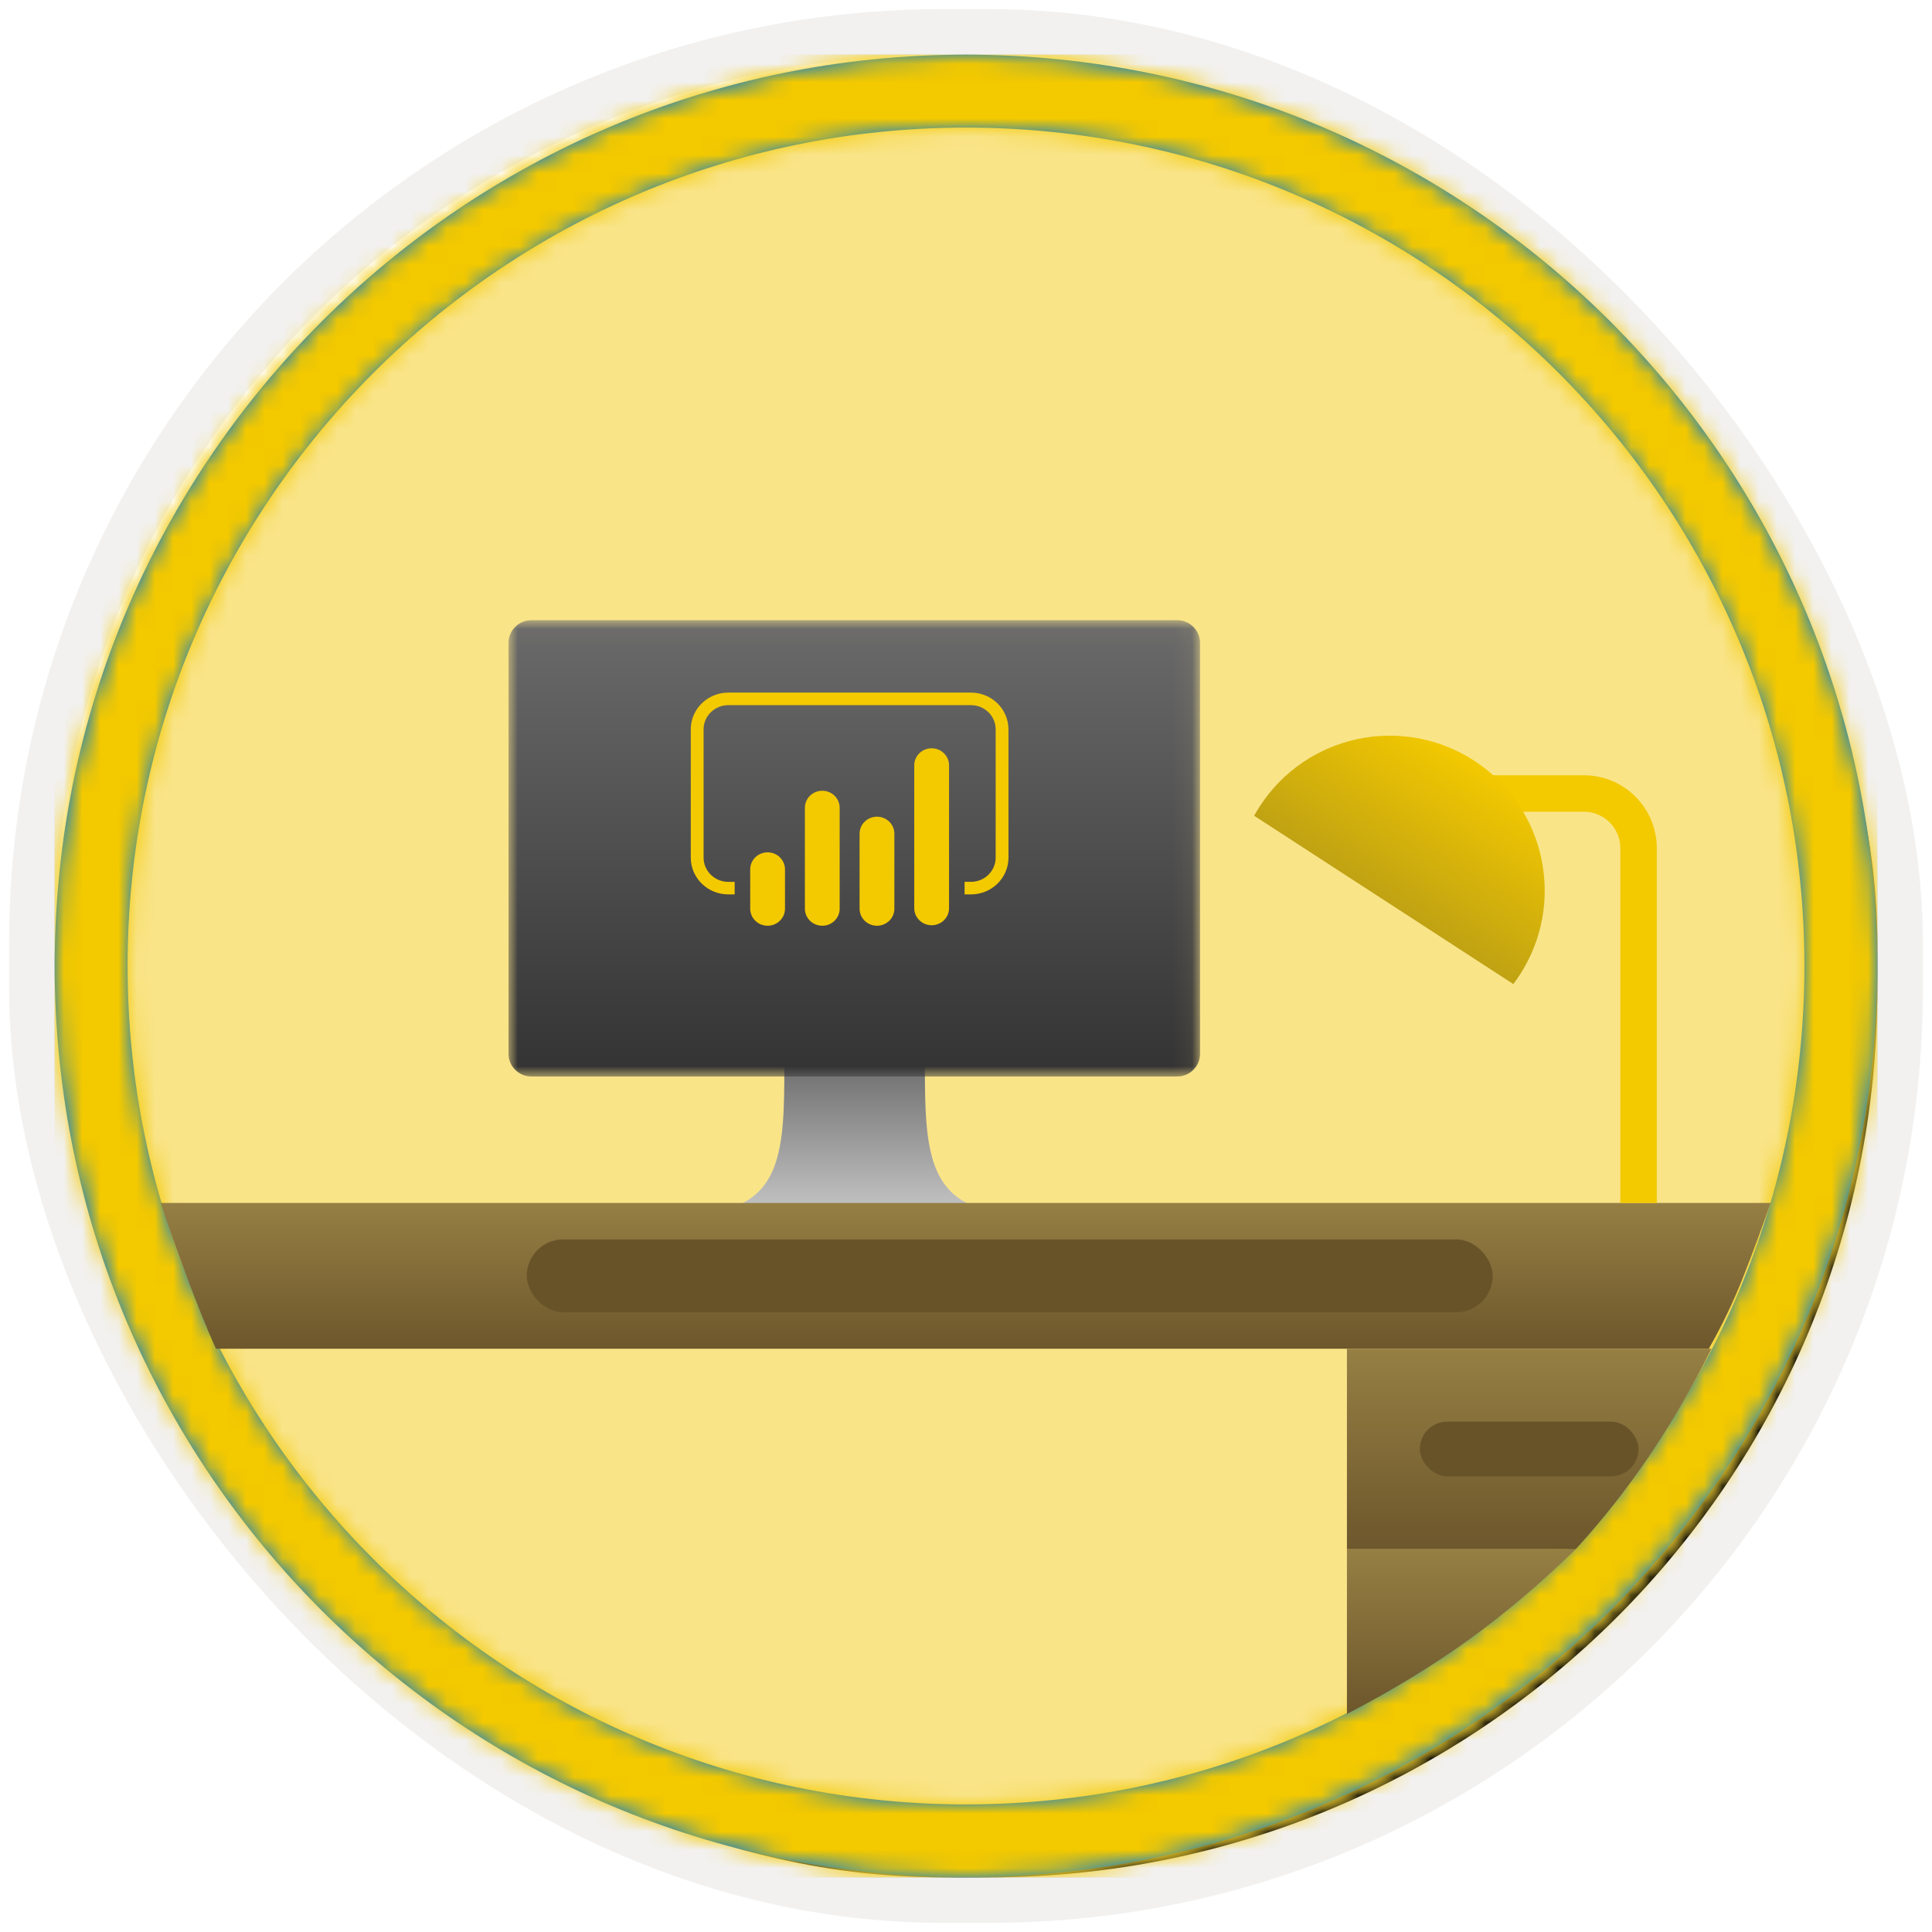<?xml version="1.0" encoding="UTF-8"?>
<svg width="106px" height="106px" viewBox="0 0 106 106" version="1.1" xmlns="http://www.w3.org/2000/svg" xmlns:xlink="http://www.w3.org/1999/xlink">
    <title>NA/Create-and-manage-workspaces-in-Power-BI</title>
    <defs>
        <rect id="path-1" x="0" y="0" width="100" height="100" rx="50"></rect>
        <filter x="-2.8%" y="-2.8%" width="106.0%" height="106.0%" filterUnits="objectBoundingBox" id="filter-3">
            <feMorphology radius="2.5" operator="dilate" in="SourceAlpha" result="shadowSpreadOuter1"></feMorphology>
            <feOffset dx="0.5" dy="0.5" in="shadowSpreadOuter1" result="shadowOffsetOuter1"></feOffset>
            <feMorphology radius="1" operator="erode" in="SourceAlpha" result="shadowInner"></feMorphology>
            <feOffset dx="0.5" dy="0.5" in="shadowInner" result="shadowInner"></feOffset>
            <feComposite in="shadowOffsetOuter1" in2="shadowInner" operator="out" result="shadowOffsetOuter1"></feComposite>
            <feColorMatrix values="0 0 0 0 0.822   0 0 0 0 0.832   0 0 0 0 0.836  0 0 0 1 0" type="matrix" in="shadowOffsetOuter1"></feColorMatrix>
        </filter>
        <linearGradient x1="50%" y1="0%" x2="50%" y2="100%" id="linearGradient-4">
            <stop stop-color="#4E4E57" offset="0%"></stop>
            <stop stop-color="#2E2E34" offset="100%"></stop>
        </linearGradient>
        <rect id="path-5" x="0" y="0" width="100" height="100"></rect>
        <path d="M50,0 C77.614,0 100,22.386 100,50 C100,77.614 77.614,100 50,100 C22.386,100 0,77.614 0,50 C0,22.386 22.386,0 50,0 Z M50,4 C24.595,4 4,24.595 4,50 C4,75.405 24.595,96 50,96 C75.405,96 96,75.405 96,50 C96,24.595 75.405,4 50,4 Z" id="path-6"></path>
        <filter x="-31.6%" y="-34.5%" width="163.2%" height="169.6%" filterUnits="objectBoundingBox" id="filter-8">
            <feOffset dx="0" dy="2" in="SourceAlpha" result="shadowOffsetOuter1"></feOffset>
            <feGaussianBlur stdDeviation="2" in="shadowOffsetOuter1" result="shadowBlurOuter1"></feGaussianBlur>
            <feColorMatrix values="0 0 0 0 0   0 0 0 0 0   0 0 0 0 0  0 0 0 0.1 0" type="matrix" in="shadowBlurOuter1" result="shadowMatrixOuter1"></feColorMatrix>
            <feMerge>
                <feMergeNode in="shadowMatrixOuter1"></feMergeNode>
                <feMergeNode in="SourceGraphic"></feMergeNode>
            </feMerge>
        </filter>
        <linearGradient x1="50%" y1="100%" x2="50%" y2="0%" id="linearGradient-9">
            <stop stop-color="#CCCCCC" offset="15%"></stop>
            <stop stop-color="#707070" offset="100%"></stop>
        </linearGradient>
        <polygon id="path-10" points="0 0.028 37.94 0.028 37.94 25.062 0 25.062"></polygon>
        <linearGradient x1="50%" y1="0.67%" x2="50%" y2="100%" id="linearGradient-12">
            <stop stop-color="#6A6A6A" offset="0%"></stop>
            <stop stop-color="#343333" offset="100%"></stop>
        </linearGradient>
        <linearGradient x1="50%" y1="0%" x2="50%" y2="100%" id="linearGradient-13">
            <stop stop-color="#967F43" offset="0%"></stop>
            <stop stop-color="#6D572C" offset="100%"></stop>
        </linearGradient>
        <linearGradient x1="50%" y1="0%" x2="50%" y2="100%" id="linearGradient-14">
            <stop stop-color="#967F43" offset="0%"></stop>
            <stop stop-color="#6D572C" offset="100%"></stop>
        </linearGradient>
        <linearGradient x1="50%" y1="0%" x2="50%" y2="100%" id="linearGradient-15">
            <stop stop-color="#967F43" offset="0%"></stop>
            <stop stop-color="#6D572C" offset="100%"></stop>
        </linearGradient>
        <linearGradient x1="50%" y1="0%" x2="50%" y2="100%" id="linearGradient-16">
            <stop stop-color="#F3C900" offset="0%"></stop>
            <stop stop-color="#C0A213" offset="100%"></stop>
        </linearGradient>
    </defs>
    <g id="Badges" stroke="none" stroke-width="1" fill="none" fill-rule="evenodd">
        <g id="N/A-6" transform="translate(-160, -1270)">
            <g id="NA/Create-and-manage-workspaces-in-Power-BI" transform="translate(160, 1270)">
                <g id="Badge-Plates/Circle">
                    <g id="BG" transform="translate(3, 3)">
                        <mask id="mask-2" fill="white">
                            <use xlink:href="#path-1"></use>
                        </mask>
                        <g>
                            <use fill="black" fill-opacity="1" filter="url(#filter-3)" xlink:href="#path-1"></use>
                            <rect stroke="#F2F1F0" stroke-width="2.5" x="-1.25" y="-1.25" width="102.5" height="102.5" rx="50"></rect>
                        </g>
                        <g id="Colors/Power-BI/BG-Solid-1" mask="url(#mask-2)">
                            <rect id="Rectangle" fill="url(#linearGradient-4)" x="0" y="0" width="100" height="100"></rect>
                            <g id="Rectangle">
                                <use fill="#F2C811" xlink:href="#path-5"></use>
                                <use fill-opacity="0.501" fill="#FFFFFF" xlink:href="#path-5"></use>
                            </g>
                        </g>
                    </g>
                    <g id="Border" transform="translate(3, 3)">
                        <mask id="mask-7" fill="white">
                            <use xlink:href="#path-6"></use>
                        </mask>
                        <use id="Boarder" fill="#0078D4" fill-rule="nonzero" xlink:href="#path-6"></use>
                        <g id="Colors/Power-BI/Border" mask="url(#mask-7)" fill="#F3C900">
                            <rect id="Rectangle" x="0" y="0" width="100" height="100"></rect>
                        </g>
                    </g>
                </g>
                <g id="Computer" filter="url(#filter-8)" transform="translate(27.9, 32)">
                    <g id="Group-17">
                        <path d="M26.884,32.554 C22.997,31.931 22.844,29.082 22.844,24.475 L15.134,24.475 C15.134,29.082 15.003,31.931 11.116,32.554 C10.005,32.679 9.166,33.64 9.172,34.78 L28.828,34.78 C28.834,33.64 27.995,32.679 26.884,32.554 Z" id="Path" fill="url(#linearGradient-9)" fill-rule="nonzero"></path>
                        <g id="Group-7">
                            <g id="Group-3">
                                <mask id="mask-11" fill="white">
                                    <use xlink:href="#path-10"></use>
                                </mask>
                                <g id="Clip-2"></g>
                                <path d="M36.683,0.028 C37.377,0.028 37.94,0.584 37.94,1.272 L37.94,23.818 C37.94,24.506 37.377,25.062 36.683,25.062 L1.256,25.062 C0.563,25.062 -5.5393586e-05,24.506 -5.5393586e-05,23.818 L-5.5393586e-05,1.272 C-5.5393586e-05,0.584 0.563,0.028 1.256,0.028 L36.683,0.028 Z" id="Fill-1" fill="url(#linearGradient-12)" mask="url(#mask-11)"></path>
                            </g>
                        </g>
                    </g>
                </g>
                <g id="powerbi_icon" transform="translate(37.9, 38)" fill="#F3C900" fill-rule="nonzero">
                    <path d="M15.375,11.071 L15.023,11.071 L15.023,10.382 L15.375,10.382 C16.121,10.381 16.727,9.787 16.727,9.056 L16.727,2.015 C16.727,1.283 16.121,0.69 15.375,0.689 L2.056,0.689 C1.309,0.69 0.704,1.283 0.703,2.015 L0.703,9.057 C0.704,9.788 1.309,10.382 2.056,10.383 L2.408,10.383 L2.408,11.072 L2.056,11.072 C0.921,11.07 0.001,10.169 0,9.057 L0,2.015 C0.001,0.903 0.921,0.001 2.056,0 L15.375,0 C16.509,0.001 17.429,0.903 17.43,2.015 L17.43,9.057 C17.429,10.169 16.509,11.071 15.375,11.072" id="Shape"></path>
                    <path d="M4.215,8.764 C4.468,8.764 4.71,8.862 4.89,9.038 C5.068,9.213 5.169,9.451 5.169,9.699 L5.169,11.856 C5.169,12.372 4.742,12.791 4.215,12.791 C3.961,12.791 3.719,12.693 3.54,12.517 C3.361,12.343 3.261,12.105 3.261,11.856 L3.261,9.699 C3.261,9.183 3.687,8.764 4.215,8.764 L4.215,8.764 Z" id="Shape"></path>
                    <path d="M7.215,12.791 C6.688,12.791 6.261,12.372 6.261,11.856 L6.261,6.321 C6.261,5.803 6.688,5.385 7.215,5.385 C7.743,5.385 8.169,5.803 8.169,6.32 L8.169,11.856 C8.169,12.372 7.742,12.791 7.215,12.792" id="Shape"></path>
                    <path d="M13.216,12.764 C12.689,12.764 12.262,12.345 12.261,11.829 L12.261,3.989 C12.261,3.473 12.689,3.054 13.216,3.054 C13.743,3.054 14.17,3.473 14.17,3.989 L14.17,11.829 C14.17,12.345 13.743,12.764 13.216,12.764" id="Shape"></path>
                    <path d="M10.215,12.791 C9.688,12.791 9.262,12.372 9.261,11.856 L9.261,7.743 C9.261,7.227 9.688,6.808 10.216,6.808 C10.743,6.808 11.17,7.227 11.17,7.743 L11.17,11.856 C11.17,12.372 10.742,12.791 10.216,12.792" id="Shape"></path>
                </g>
                <path d="M8.818,66 L97.145,66 C96.704,67.276 96.21,68.61 95.665,70 C95.12,71.39 94.482,72.724 93.751,74 L11.848,74 C11.346,72.886 10.788,71.501 10.172,69.843 C9.556,68.186 9.105,66.905 8.818,66 Z" id="Rectangle" fill="url(#linearGradient-13)"></path>
                <path d="M73.9,74 L93.9,74 C92.836,76.131 91.692,78.1 90.469,79.907 C89.245,81.713 87.905,83.411 86.45,85 L73.9,85 L73.9,74 Z" id="Rectangle" fill="url(#linearGradient-14)"></path>
                <path d="M73.9,85 L86.45,85 C84.512,86.89 82.551,88.549 80.567,89.978 C78.584,91.406 76.361,92.759 73.9,94.036 L73.9,85 Z" id="Rectangle" fill="url(#linearGradient-15)"></path>
                <rect id="Rectangle" fill="#685329" x="28.9" y="68" width="53" height="4" rx="2"></rect>
                <path d="M89.9,66 L89.9,57.451 L89.9,46.536 C89.9,44.879 88.557,43.536 86.9,43.536 L80.175,43.536 L80.175,43.536" id="Path-46" stroke="#F3C900" stroke-width="2"></path>
                <path d="M78.4,41 C83.094,41 86.9,44.806 86.9,49.5 C86.9,49.704 86.893,49.907 86.879,50.108 L69.921,50.108 C69.907,49.907 69.9,49.704 69.9,49.5 C69.9,44.806 73.706,41 78.4,41 Z" id="Combined-Shape" fill="url(#linearGradient-16)" transform="translate(78.4, 45.554) rotate(33) translate(-78.4, -45.554) "></path>
                <rect id="Rectangle" fill="#685329" x="77.9" y="78" width="12" height="3" rx="1.5"></rect>
            </g>
        </g>
    </g>
</svg>